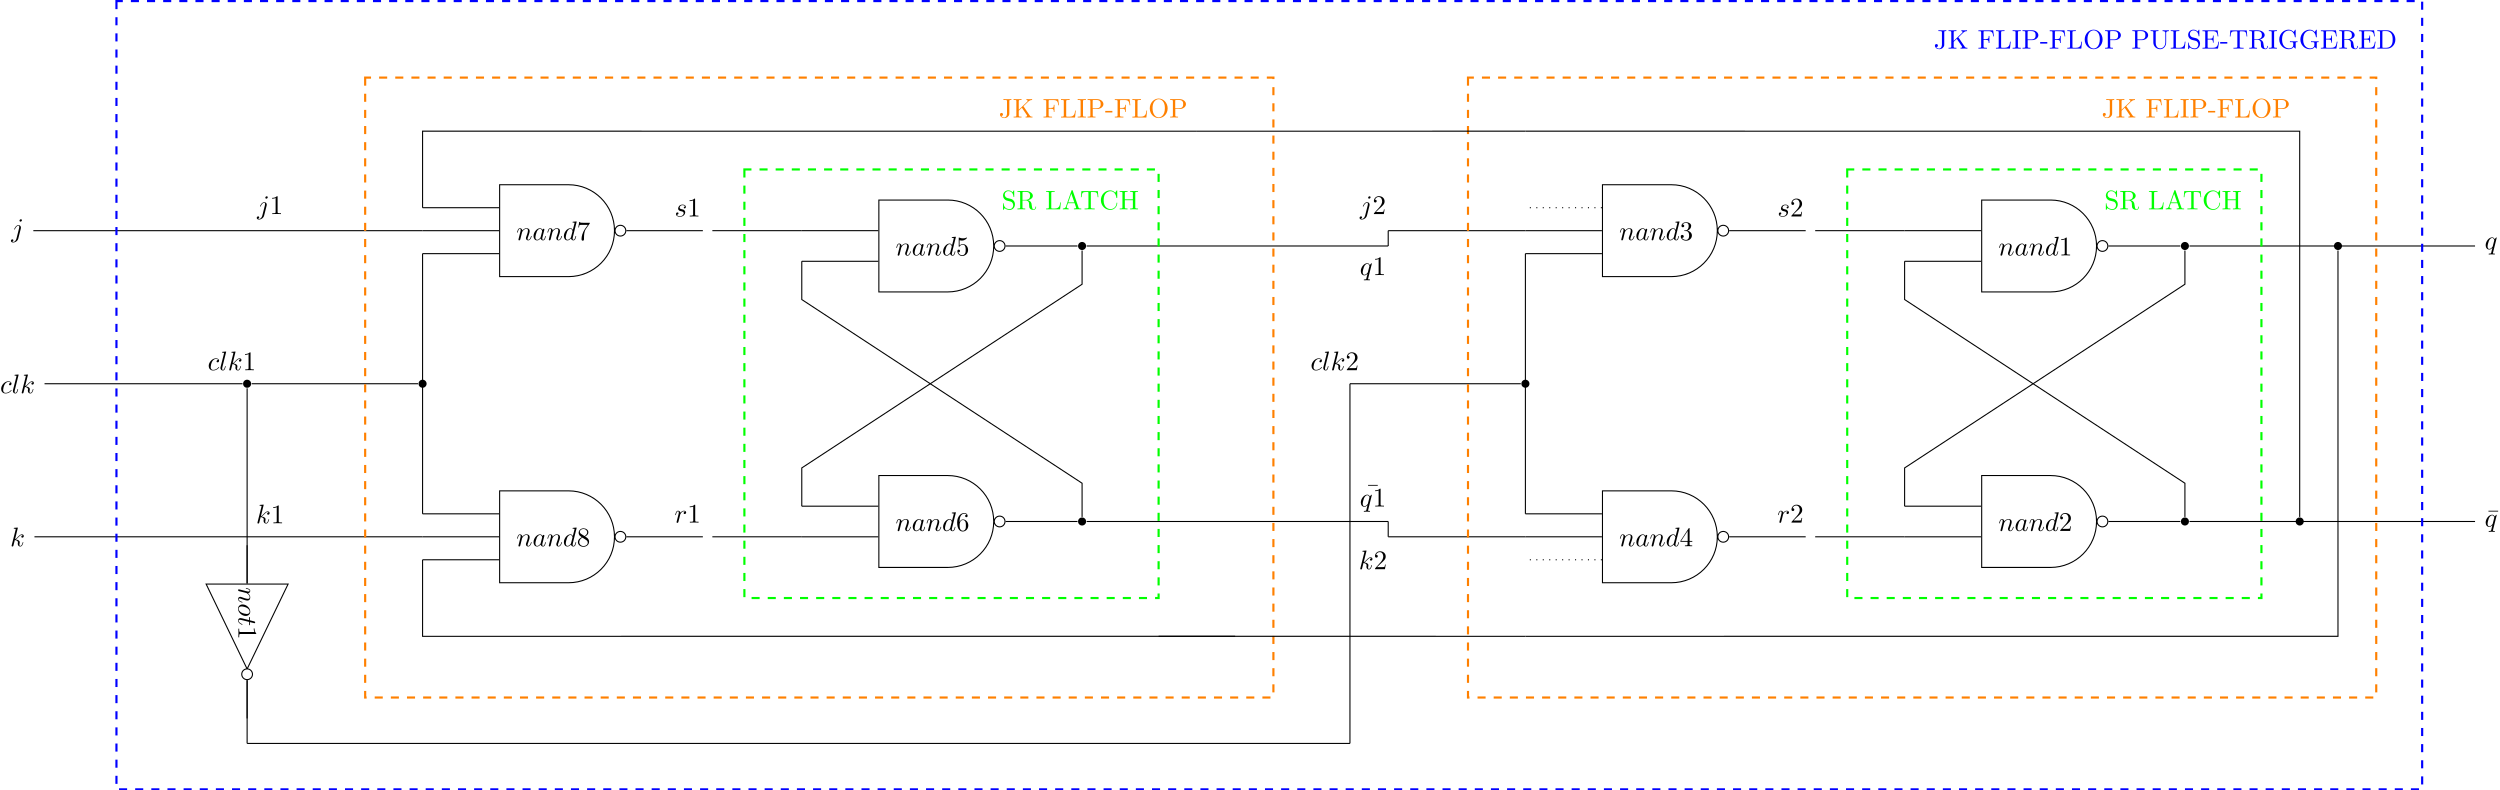 <?xml version='1.0' encoding='UTF-8'?>
<!-- This file was generated by dvisvgm 3.2.1 -->
<svg version='1.1' xmlns='http://www.w3.org/2000/svg' xmlns:xlink='http://www.w3.org/1999/xlink' width='559.481pt' height='176.892pt' viewBox='-59.483 -63.495 559.481 176.892'>
<defs>
<path id='g1-22' d='M4.284-5.569V-5.878H.687V-5.569H4.284Z'/>
<path id='g1-45' d='M2.75-1.863V-2.441H.11V-1.863H2.75Z'/>
<path id='g1-49' d='M2.929-6.376C2.929-6.615 2.929-6.635 2.7-6.635C2.082-5.998 1.205-5.998 .887-5.998V-5.689C1.086-5.689 1.674-5.689 2.192-5.948V-.787C2.192-.428 2.162-.309 1.265-.309H.946V0C1.295-.03 2.162-.03 2.56-.03S3.826-.03 4.174 0V-.309H3.856C2.959-.309 2.929-.418 2.929-.787V-6.376Z'/>
<path id='g1-50' d='M1.265-.767L2.321-1.793C3.875-3.168 4.473-3.706 4.473-4.702C4.473-5.838 3.577-6.635 2.361-6.635C1.235-6.635 .498-5.719 .498-4.832C.498-4.274 .996-4.274 1.026-4.274C1.196-4.274 1.544-4.394 1.544-4.802C1.544-5.061 1.365-5.32 1.016-5.32C.936-5.32 .917-5.32 .887-5.31C1.116-5.958 1.654-6.326 2.232-6.326C3.138-6.326 3.567-5.519 3.567-4.702C3.567-3.905 3.068-3.118 2.521-2.501L.608-.369C.498-.259 .498-.239 .498 0H4.194L4.473-1.733H4.224C4.174-1.435 4.105-.996 4.005-.847C3.935-.767 3.278-.767 3.059-.767H1.265Z'/>
<path id='g1-51' d='M2.889-3.507C3.706-3.776 4.284-4.473 4.284-5.26C4.284-6.077 3.407-6.635 2.451-6.635C1.445-6.635 .687-6.037 .687-5.28C.687-4.951 .907-4.762 1.196-4.762C1.504-4.762 1.704-4.981 1.704-5.27C1.704-5.768 1.235-5.768 1.086-5.768C1.395-6.257 2.052-6.386 2.411-6.386C2.819-6.386 3.367-6.167 3.367-5.27C3.367-5.151 3.347-4.573 3.088-4.134C2.79-3.656 2.451-3.626 2.202-3.616C2.122-3.606 1.883-3.587 1.813-3.587C1.733-3.577 1.664-3.567 1.664-3.467C1.664-3.357 1.733-3.357 1.903-3.357H2.341C3.158-3.357 3.527-2.68 3.527-1.704C3.527-.349 2.839-.06 2.401-.06C1.973-.06 1.225-.229 .877-.817C1.225-.767 1.534-.986 1.534-1.365C1.534-1.724 1.265-1.923 .976-1.923C.737-1.923 .418-1.783 .418-1.345C.418-.438 1.345 .219 2.431 .219C3.646 .219 4.553-.687 4.553-1.704C4.553-2.521 3.925-3.298 2.889-3.507Z'/>
<path id='g1-52' d='M2.929-1.644V-.777C2.929-.418 2.909-.309 2.172-.309H1.963V0C2.371-.03 2.889-.03 3.308-.03S4.254-.03 4.663 0V-.309H4.453C3.716-.309 3.696-.418 3.696-.777V-1.644H4.692V-1.953H3.696V-6.486C3.696-6.685 3.696-6.745 3.537-6.745C3.447-6.745 3.417-6.745 3.337-6.625L.279-1.953V-1.644H2.929ZM2.989-1.953H.558L2.989-5.669V-1.953Z'/>
<path id='g1-53' d='M4.473-2.002C4.473-3.188 3.656-4.184 2.58-4.184C2.102-4.184 1.674-4.025 1.315-3.676V-5.619C1.514-5.559 1.843-5.489 2.162-5.489C3.387-5.489 4.085-6.396 4.085-6.526C4.085-6.585 4.055-6.635 3.985-6.635C3.975-6.635 3.955-6.635 3.905-6.605C3.706-6.516 3.218-6.316 2.55-6.316C2.152-6.316 1.694-6.386 1.225-6.595C1.146-6.625 1.126-6.625 1.106-6.625C1.006-6.625 1.006-6.545 1.006-6.386V-3.437C1.006-3.258 1.006-3.178 1.146-3.178C1.215-3.178 1.235-3.208 1.275-3.268C1.385-3.427 1.753-3.965 2.56-3.965C3.078-3.965 3.328-3.507 3.407-3.328C3.567-2.959 3.587-2.57 3.587-2.072C3.587-1.724 3.587-1.126 3.347-.707C3.108-.319 2.74-.06 2.281-.06C1.554-.06 .986-.588 .817-1.176C.847-1.166 .877-1.156 .986-1.156C1.315-1.156 1.484-1.405 1.484-1.644S1.315-2.132 .986-2.132C.847-2.132 .498-2.062 .498-1.604C.498-.747 1.186 .219 2.301 .219C3.457 .219 4.473-.737 4.473-2.002Z'/>
<path id='g1-54' d='M1.315-3.268V-3.507C1.315-6.027 2.55-6.386 3.059-6.386C3.298-6.386 3.716-6.326 3.935-5.988C3.786-5.988 3.387-5.988 3.387-5.539C3.387-5.23 3.626-5.081 3.846-5.081C4.005-5.081 4.304-5.171 4.304-5.559C4.304-6.157 3.866-6.635 3.039-6.635C1.763-6.635 .418-5.35 .418-3.148C.418-.488 1.574 .219 2.501 .219C3.606 .219 4.553-.717 4.553-2.032C4.553-3.298 3.666-4.254 2.56-4.254C1.883-4.254 1.514-3.746 1.315-3.268ZM2.501-.06C1.873-.06 1.574-.658 1.514-.807C1.335-1.275 1.335-2.072 1.335-2.252C1.335-3.029 1.654-4.025 2.55-4.025C2.71-4.025 3.168-4.025 3.477-3.407C3.656-3.039 3.656-2.531 3.656-2.042C3.656-1.564 3.656-1.066 3.487-.707C3.188-.11 2.73-.06 2.501-.06Z'/>
<path id='g1-55' d='M4.742-6.067C4.832-6.187 4.832-6.207 4.832-6.416H2.411C1.196-6.416 1.176-6.545 1.136-6.735H.887L.558-4.682H.807C.837-4.842 .927-5.469 1.056-5.589C1.126-5.649 1.903-5.649 2.032-5.649H4.095C3.985-5.489 3.198-4.403 2.979-4.075C2.082-2.73 1.753-1.345 1.753-.329C1.753-.229 1.753 .219 2.212 .219S2.67-.229 2.67-.329V-.837C2.67-1.385 2.7-1.933 2.78-2.471C2.819-2.7 2.959-3.557 3.397-4.174L4.742-6.067Z'/>
<path id='g1-56' d='M1.624-4.553C1.166-4.852 1.126-5.191 1.126-5.36C1.126-5.968 1.773-6.386 2.481-6.386C3.208-6.386 3.846-5.868 3.846-5.151C3.846-4.583 3.457-4.105 2.859-3.756L1.624-4.553ZM3.078-3.606C3.796-3.975 4.284-4.493 4.284-5.151C4.284-6.067 3.397-6.635 2.491-6.635C1.494-6.635 .687-5.898 .687-4.971C.687-4.792 .707-4.344 1.126-3.875C1.235-3.756 1.604-3.507 1.853-3.337C1.275-3.049 .418-2.491 .418-1.504C.418-.448 1.435 .219 2.481 .219C3.606 .219 4.553-.608 4.553-1.674C4.553-2.032 4.443-2.481 4.065-2.899C3.875-3.108 3.716-3.208 3.078-3.606ZM2.082-3.188L3.308-2.411C3.587-2.222 4.055-1.923 4.055-1.315C4.055-.578 3.308-.06 2.491-.06C1.634-.06 .917-.677 .917-1.504C.917-2.082 1.235-2.72 2.082-3.188Z'/>
<path id='g1-65' d='M3.965-6.934C3.915-7.064 3.895-7.133 3.736-7.133S3.547-7.073 3.497-6.934L1.435-.976C1.255-.468 .857-.319 .319-.309V0C.548-.01 .976-.03 1.335-.03C1.644-.03 2.162-.01 2.481 0V-.309C1.983-.309 1.733-.558 1.733-.817C1.733-.847 1.743-.946 1.753-.966L2.212-2.271H4.672L5.2-.747C5.21-.707 5.23-.648 5.23-.608C5.23-.309 4.672-.309 4.403-.309V0C4.762-.03 5.46-.03 5.838-.03C6.267-.03 6.725-.02 7.143 0V-.309H6.964C6.366-.309 6.227-.379 6.117-.707L3.965-6.934ZM3.437-5.818L4.563-2.58H2.321L3.437-5.818Z'/>
<path id='g1-67' d='M.558-3.407C.558-1.345 2.172 .219 4.025 .219C5.649 .219 6.625-1.166 6.625-2.321C6.625-2.421 6.625-2.491 6.496-2.491C6.386-2.491 6.386-2.431 6.376-2.331C6.296-.907 5.23-.09 4.144-.09C3.537-.09 1.584-.428 1.584-3.397C1.584-6.376 3.527-6.715 4.134-6.715C5.22-6.715 6.107-5.808 6.306-4.354C6.326-4.214 6.326-4.184 6.466-4.184C6.625-4.184 6.625-4.214 6.625-4.423V-6.785C6.625-6.954 6.625-7.024 6.516-7.024C6.476-7.024 6.436-7.024 6.356-6.904L5.858-6.167C5.489-6.526 4.981-7.024 4.025-7.024C2.162-7.024 .558-5.44 .558-3.407Z'/>
<path id='g1-68' d='M.349-6.804V-6.496H.588C1.355-6.496 1.375-6.386 1.375-6.027V-.777C1.375-.418 1.355-.309 .588-.309H.349V0H3.995C5.669 0 7.044-1.474 7.044-3.347C7.044-5.24 5.699-6.804 3.995-6.804H.349ZM2.72-.309C2.252-.309 2.232-.379 2.232-.707V-6.097C2.232-6.426 2.252-6.496 2.72-6.496H3.716C4.334-6.496 5.021-6.276 5.529-5.569C5.958-4.981 6.047-4.125 6.047-3.347C6.047-2.242 5.858-1.644 5.499-1.156C5.3-.887 4.732-.309 3.726-.309H2.72Z'/>
<path id='g1-69' d='M1.355-.777C1.355-.418 1.335-.309 .568-.309H.329V0H6.077L6.496-2.57H6.247C5.998-1.036 5.768-.309 4.055-.309H2.73C2.262-.309 2.242-.379 2.242-.707V-3.367H3.138C4.105-3.367 4.214-3.049 4.214-2.202H4.463V-4.842H4.214C4.214-3.985 4.105-3.676 3.138-3.676H2.242V-6.067C2.242-6.396 2.262-6.466 2.73-6.466H4.015C5.539-6.466 5.808-5.918 5.968-4.533H6.217L5.938-6.775H.329V-6.466H.568C1.335-6.466 1.355-6.356 1.355-5.998V-.777Z'/>
<path id='g1-70' d='M5.798-6.775H.329V-6.466H.568C1.335-6.466 1.355-6.356 1.355-5.998V-.777C1.355-.418 1.335-.309 .568-.309H.329V0C.677-.03 1.455-.03 1.843-.03C2.252-.03 3.158-.03 3.517 0V-.309H3.188C2.242-.309 2.242-.438 2.242-.787V-3.238H3.098C4.055-3.238 4.154-2.919 4.154-2.072H4.403V-4.712H4.154C4.154-3.875 4.055-3.547 3.098-3.547H2.242V-6.067C2.242-6.396 2.262-6.466 2.73-6.466H3.925C5.42-6.466 5.669-5.908 5.828-4.533H6.077L5.798-6.775Z'/>
<path id='g1-71' d='M5.908-.628C6.037-.408 6.436-.01 6.545-.01C6.635-.01 6.635-.09 6.635-.239V-1.973C6.635-2.361 6.675-2.411 7.323-2.411V-2.72C6.954-2.71 6.406-2.69 6.107-2.69C5.709-2.69 4.862-2.69 4.503-2.72V-2.411H4.822C5.719-2.411 5.748-2.301 5.748-1.933V-1.295C5.748-.179 4.483-.09 4.204-.09C3.557-.09 1.584-.438 1.584-3.407C1.584-6.386 3.547-6.715 4.144-6.715C5.21-6.715 6.117-5.818 6.316-4.354C6.336-4.214 6.336-4.184 6.476-4.184C6.635-4.184 6.635-4.214 6.635-4.423V-6.785C6.635-6.954 6.635-7.024 6.526-7.024C6.486-7.024 6.446-7.024 6.366-6.904L5.868-6.167C5.549-6.486 5.011-7.024 4.025-7.024C2.172-7.024 .558-5.45 .558-3.407S2.152 .219 4.045 .219C4.772 .219 5.569-.04 5.908-.628Z'/>
<path id='g1-72' d='M6.107-6.027C6.107-6.386 6.127-6.496 6.894-6.496H7.133V-6.804C6.785-6.775 6.047-6.775 5.669-6.775S4.543-6.775 4.194-6.804V-6.496H4.433C5.2-6.496 5.22-6.386 5.22-6.027V-3.696H2.242V-6.027C2.242-6.386 2.262-6.496 3.029-6.496H3.268V-6.804C2.919-6.775 2.182-6.775 1.803-6.775S.677-6.775 .329-6.804V-6.496H.568C1.335-6.496 1.355-6.386 1.355-6.027V-.777C1.355-.418 1.335-.309 .568-.309H.329V0C.677-.03 1.415-.03 1.793-.03S2.919-.03 3.268 0V-.309H3.029C2.262-.309 2.242-.418 2.242-.777V-3.387H5.22V-.777C5.22-.418 5.2-.309 4.433-.309H4.194V0C4.543-.03 5.28-.03 5.659-.03S6.785-.03 7.133 0V-.309H6.894C6.127-.309 6.107-.418 6.107-.777V-6.027Z'/>
<path id='g1-73' d='M2.242-6.027C2.242-6.386 2.271-6.496 3.059-6.496H3.318V-6.804C2.969-6.775 2.182-6.775 1.803-6.775C1.415-6.775 .628-6.775 .279-6.804V-6.496H.538C1.325-6.496 1.355-6.386 1.355-6.027V-.777C1.355-.418 1.325-.309 .538-.309H.279V0C.628-.03 1.415-.03 1.793-.03C2.182-.03 2.969-.03 3.318 0V-.309H3.059C2.271-.309 2.242-.418 2.242-.777V-6.027Z'/>
<path id='g1-74' d='M3.009-1.474C3.009-.558 2.511 0 1.983 0C1.923 0 1.245 0 .887-.578C1.405-.578 1.524-.877 1.524-1.136C1.524-1.494 1.245-1.694 .966-1.694C.747-1.694 .408-1.554 .408-1.116C.408-.379 1.116 .219 2.002 .219C3.019 .219 3.746-.478 3.856-1.225C3.866-1.305 3.866-1.325 3.866-1.664V-6.087C3.866-6.496 4.005-6.496 4.633-6.496V-6.804C4.194-6.785 3.816-6.775 3.347-6.775C2.929-6.775 2.052-6.775 1.674-6.804V-6.496H2.032C3.009-6.496 3.009-6.366 3.009-6.017V-1.474Z'/>
<path id='g1-75' d='M3.985-4.174L5.778-5.898C5.858-5.978 6.386-6.486 7.193-6.496V-6.804C6.934-6.775 6.615-6.775 6.346-6.775C5.988-6.775 5.42-6.775 5.081-6.804V-6.496C5.479-6.486 5.539-6.257 5.539-6.167C5.539-6.007 5.44-5.908 5.36-5.838L2.242-2.859V-6.027C2.242-6.386 2.262-6.496 3.029-6.496H3.268V-6.804C2.919-6.775 2.182-6.775 1.803-6.775S.677-6.775 .329-6.804V-6.496H.568C1.335-6.496 1.355-6.386 1.355-6.027V-.777C1.355-.418 1.335-.309 .568-.309H.329V0C.677-.03 1.415-.03 1.793-.03S2.919-.03 3.268 0V-.309H3.029C2.262-.309 2.242-.418 2.242-.777V-2.521L3.397-3.616L5.2-.946C5.26-.857 5.35-.727 5.35-.608C5.35-.309 4.961-.309 4.762-.309V0C5.111-.03 5.808-.03 6.187-.03C6.535-.03 6.914-.02 7.333 0V-.309C6.795-.309 6.585-.349 6.286-.787L3.985-4.174Z'/>
<path id='g1-76' d='M5.798-2.57H5.549C5.44-1.554 5.3-.309 3.547-.309H2.73C2.262-.309 2.242-.379 2.242-.707V-6.017C2.242-6.356 2.242-6.496 3.188-6.496H3.517V-6.804C3.158-6.775 2.252-6.775 1.843-6.775C1.455-6.775 .677-6.775 .329-6.804V-6.496H.568C1.335-6.496 1.355-6.386 1.355-6.027V-.777C1.355-.418 1.335-.309 .568-.309H.329V0H5.519L5.798-2.57Z'/>
<path id='g1-79' d='M7.183-3.377C7.183-5.41 5.679-7.024 3.866-7.024C2.082-7.024 .558-5.43 .558-3.377C.558-1.335 2.092 .219 3.866 .219C5.679 .219 7.183-1.365 7.183-3.377ZM3.875-.04C2.919-.04 1.584-.917 1.584-3.517C1.584-6.097 3.039-6.775 3.866-6.775C4.732-6.775 6.157-6.067 6.157-3.517C6.157-.877 4.792-.04 3.875-.04Z'/>
<path id='g1-80' d='M2.262-3.148H3.945C5.141-3.148 6.217-3.955 6.217-4.951C6.217-5.928 5.23-6.804 3.866-6.804H.349V-6.496H.588C1.355-6.496 1.375-6.386 1.375-6.027V-.777C1.375-.418 1.355-.309 .588-.309H.349V0C.697-.03 1.435-.03 1.813-.03S2.939-.03 3.288 0V-.309H3.049C2.281-.309 2.262-.418 2.262-.777V-3.148ZM2.232-3.407V-6.097C2.232-6.426 2.252-6.496 2.72-6.496H3.606C5.191-6.496 5.191-5.44 5.191-4.951C5.191-4.483 5.191-3.407 3.606-3.407H2.232Z'/>
<path id='g1-82' d='M2.232-3.517V-6.097C2.232-6.326 2.232-6.446 2.451-6.476C2.55-6.496 2.839-6.496 3.039-6.496C3.935-6.496 5.051-6.456 5.051-5.011C5.051-4.324 4.812-3.517 3.337-3.517H2.232ZM4.334-3.387C5.3-3.626 6.077-4.234 6.077-5.011C6.077-5.968 4.941-6.804 3.477-6.804H.349V-6.496H.588C1.355-6.496 1.375-6.386 1.375-6.027V-.777C1.375-.418 1.355-.309 .588-.309H.349V0C.707-.03 1.415-.03 1.803-.03S2.899-.03 3.258 0V-.309H3.019C2.252-.309 2.232-.418 2.232-.777V-3.298H3.377C3.537-3.298 3.955-3.298 4.304-2.959C4.682-2.6 4.682-2.291 4.682-1.624C4.682-.976 4.682-.578 5.091-.199C5.499 .159 6.047 .219 6.346 .219C7.123 .219 7.293-.598 7.293-.877C7.293-.936 7.293-1.046 7.163-1.046C7.054-1.046 7.054-.956 7.044-.887C6.984-.179 6.635 0 6.386 0C5.898 0 5.818-.508 5.679-1.435L5.549-2.232C5.37-2.869 4.882-3.198 4.334-3.387Z'/>
<path id='g1-83' d='M3.477-3.866L2.202-4.174C1.584-4.324 1.196-4.862 1.196-5.44C1.196-6.137 1.733-6.745 2.511-6.745C4.174-6.745 4.394-5.111 4.453-4.663C4.463-4.603 4.463-4.543 4.573-4.543C4.702-4.543 4.702-4.593 4.702-4.782V-6.785C4.702-6.954 4.702-7.024 4.593-7.024C4.523-7.024 4.513-7.014 4.443-6.894L4.095-6.326C3.796-6.615 3.387-7.024 2.501-7.024C1.395-7.024 .558-6.147 .558-5.091C.558-4.264 1.086-3.537 1.863-3.268C1.973-3.228 2.481-3.108 3.178-2.939C3.447-2.869 3.746-2.8 4.025-2.431C4.234-2.172 4.334-1.843 4.334-1.514C4.334-.807 3.836-.09 2.999-.09C2.71-.09 1.953-.139 1.425-.628C.847-1.166 .817-1.803 .807-2.162C.797-2.262 .717-2.262 .687-2.262C.558-2.262 .558-2.192 .558-2.012V-.02C.558 .149 .558 .219 .667 .219C.737 .219 .747 .199 .817 .09C.817 .08 .847 .05 1.176-.478C1.484-.139 2.122 .219 3.009 .219C4.174 .219 4.971-.757 4.971-1.853C4.971-2.849 4.314-3.666 3.477-3.866Z'/>
<path id='g1-84' d='M6.635-6.745H.548L.359-4.503H.608C.747-6.107 .897-6.436 2.401-6.436C2.58-6.436 2.839-6.436 2.939-6.416C3.148-6.376 3.148-6.267 3.148-6.037V-.787C3.148-.448 3.148-.309 2.102-.309H1.704V0C2.112-.03 3.128-.03 3.587-.03S5.071-.03 5.479 0V-.309H5.081C4.035-.309 4.035-.448 4.035-.787V-6.037C4.035-6.237 4.035-6.376 4.214-6.416C4.324-6.436 4.593-6.436 4.782-6.436C6.286-6.436 6.436-6.107 6.575-4.503H6.824L6.635-6.745Z'/>
<path id='g1-85' d='M5.798-2.301C5.798-.887 4.832-.09 3.885-.09C3.417-.09 2.242-.339 2.242-2.232V-6.027C2.242-6.386 2.262-6.496 3.029-6.496H3.268V-6.804C2.919-6.775 2.182-6.775 1.803-6.775S.677-6.775 .329-6.804V-6.496H.568C1.335-6.496 1.355-6.386 1.355-6.027V-2.271C1.355-.867 2.511 .219 3.866 .219C5.011 .219 5.908-.707 6.077-1.843C6.107-2.042 6.107-2.132 6.107-2.531V-5.719C6.107-6.047 6.107-6.496 7.133-6.496V-6.804C6.775-6.795 6.296-6.775 5.958-6.775C5.609-6.775 5.131-6.795 4.772-6.804V-6.496C5.798-6.496 5.798-6.027 5.798-5.758V-2.301Z'/>
<path id='g0-97' d='M3.716-3.766C3.537-4.134 3.248-4.403 2.8-4.403C1.634-4.403 .399-2.939 .399-1.484C.399-.548 .946 .11 1.724 .11C1.923 .11 2.421 .07 3.019-.638C3.098-.219 3.447 .11 3.925 .11C4.274 .11 4.503-.12 4.663-.438C4.832-.797 4.961-1.405 4.961-1.425C4.961-1.524 4.872-1.524 4.842-1.524C4.742-1.524 4.732-1.484 4.702-1.345C4.533-.697 4.354-.11 3.945-.11C3.676-.11 3.646-.369 3.646-.568C3.646-.787 3.666-.867 3.776-1.305C3.885-1.724 3.905-1.823 3.995-2.202L4.354-3.597C4.423-3.875 4.423-3.895 4.423-3.935C4.423-4.105 4.304-4.204 4.134-4.204C3.895-4.204 3.746-3.985 3.716-3.766ZM3.068-1.186C3.019-1.006 3.019-.986 2.869-.817C2.431-.269 2.022-.11 1.743-.11C1.245-.11 1.106-.658 1.106-1.046C1.106-1.544 1.425-2.77 1.654-3.228C1.963-3.816 2.411-4.184 2.809-4.184C3.457-4.184 3.597-3.367 3.597-3.308S3.577-3.188 3.567-3.138L3.068-1.186Z'/>
<path id='g0-99' d='M3.945-3.786C3.786-3.786 3.646-3.786 3.507-3.646C3.347-3.497 3.328-3.328 3.328-3.258C3.328-3.019 3.507-2.909 3.696-2.909C3.985-2.909 4.254-3.148 4.254-3.547C4.254-4.035 3.786-4.403 3.078-4.403C1.733-4.403 .408-2.979 .408-1.574C.408-.677 .986 .11 2.022 .11C3.447 .11 4.284-.946 4.284-1.066C4.284-1.126 4.224-1.196 4.164-1.196C4.115-1.196 4.095-1.176 4.035-1.096C3.248-.11 2.162-.11 2.042-.11C1.415-.11 1.146-.598 1.146-1.196C1.146-1.604 1.345-2.57 1.684-3.188C1.993-3.756 2.54-4.184 3.088-4.184C3.427-4.184 3.806-4.055 3.945-3.786Z'/>
<path id='g0-100' d='M5.141-6.804C5.141-6.814 5.141-6.914 5.011-6.914C4.862-6.914 3.915-6.824 3.746-6.804C3.666-6.795 3.606-6.745 3.606-6.615C3.606-6.496 3.696-6.496 3.846-6.496C4.324-6.496 4.344-6.426 4.344-6.326L4.314-6.127L3.716-3.766C3.537-4.134 3.248-4.403 2.8-4.403C1.634-4.403 .399-2.939 .399-1.484C.399-.548 .946 .11 1.724 .11C1.923 .11 2.421 .07 3.019-.638C3.098-.219 3.447 .11 3.925 .11C4.274 .11 4.503-.12 4.663-.438C4.832-.797 4.961-1.405 4.961-1.425C4.961-1.524 4.872-1.524 4.842-1.524C4.742-1.524 4.732-1.484 4.702-1.345C4.533-.697 4.354-.11 3.945-.11C3.676-.11 3.646-.369 3.646-.568C3.646-.807 3.666-.877 3.706-1.046L5.141-6.804ZM3.068-1.186C3.019-1.006 3.019-.986 2.869-.817C2.431-.269 2.022-.11 1.743-.11C1.245-.11 1.106-.658 1.106-1.046C1.106-1.544 1.425-2.77 1.654-3.228C1.963-3.816 2.411-4.184 2.809-4.184C3.457-4.184 3.597-3.367 3.597-3.308S3.577-3.188 3.567-3.138L3.068-1.186Z'/>
<path id='g0-106' d='M3.955-6.227C3.955-6.416 3.816-6.585 3.577-6.585C3.347-6.585 3.049-6.356 3.049-6.057C3.049-5.858 3.188-5.699 3.417-5.699C3.686-5.699 3.955-5.958 3.955-6.227ZM1.953 .498C1.763 1.255 1.285 1.823 .727 1.823C.667 1.823 .518 1.823 .339 1.733C.638 1.664 .787 1.405 .787 1.205C.787 1.046 .677 .857 .408 .857C.159 .857-.13 1.066-.13 1.425C-.13 1.823 .269 2.042 .747 2.042C1.445 2.042 2.371 1.514 2.62 .528L3.537-3.118C3.587-3.318 3.587-3.457 3.587-3.487C3.587-4.055 3.168-4.403 2.67-4.403C1.654-4.403 1.086-2.959 1.086-2.869C1.086-2.77 1.186-2.77 1.205-2.77C1.295-2.77 1.305-2.78 1.385-2.969C1.634-3.577 2.092-4.184 2.64-4.184C2.78-4.184 2.959-4.144 2.959-3.726C2.959-3.497 2.929-3.387 2.889-3.218L1.953 .498Z'/>
<path id='g0-107' d='M2.859-6.804C2.859-6.814 2.859-6.914 2.73-6.914C2.501-6.914 1.773-6.834 1.514-6.814C1.435-6.804 1.325-6.795 1.325-6.615C1.325-6.496 1.415-6.496 1.564-6.496C2.042-6.496 2.062-6.426 2.062-6.326L2.032-6.127L.588-.389C.548-.249 .548-.229 .548-.169C.548 .06 .747 .11 .837 .11C.966 .11 1.116 .02 1.176-.1C1.225-.189 1.674-2.032 1.733-2.281C2.072-2.252 2.889-2.092 2.889-1.435C2.889-1.365 2.889-1.325 2.859-1.225C2.839-1.106 2.819-.986 2.819-.877C2.819-.289 3.218 .11 3.736 .11C4.035 .11 4.304-.05 4.523-.418C4.772-.857 4.882-1.405 4.882-1.425C4.882-1.524 4.792-1.524 4.762-1.524C4.663-1.524 4.653-1.484 4.623-1.345C4.423-.618 4.194-.11 3.756-.11C3.567-.11 3.437-.219 3.437-.578C3.437-.747 3.477-.976 3.517-1.136C3.557-1.305 3.557-1.345 3.557-1.445C3.557-2.092 2.929-2.381 2.082-2.491C2.391-2.67 2.71-2.989 2.939-3.228C3.417-3.756 3.875-4.184 4.364-4.184C4.423-4.184 4.433-4.184 4.453-4.174C4.573-4.154 4.583-4.154 4.663-4.095C4.682-4.085 4.682-4.075 4.702-4.055C4.224-4.025 4.134-3.636 4.134-3.517C4.134-3.357 4.244-3.168 4.513-3.168C4.772-3.168 5.061-3.387 5.061-3.776C5.061-4.075 4.832-4.403 4.384-4.403C4.105-4.403 3.646-4.324 2.929-3.527C2.59-3.148 2.202-2.75 1.823-2.6L2.859-6.804Z'/>
<path id='g0-108' d='M2.57-6.804C2.57-6.814 2.57-6.914 2.441-6.914C2.212-6.914 1.484-6.834 1.225-6.814C1.146-6.804 1.036-6.795 1.036-6.605C1.036-6.496 1.136-6.496 1.285-6.496C1.763-6.496 1.773-6.406 1.773-6.326L1.743-6.127L.488-1.146C.458-1.036 .438-.966 .438-.807C.438-.239 .877 .11 1.345 .11C1.674 .11 1.923-.09 2.092-.448C2.271-.827 2.391-1.405 2.391-1.425C2.391-1.524 2.301-1.524 2.271-1.524C2.172-1.524 2.162-1.484 2.132-1.345C1.963-.697 1.773-.11 1.375-.11C1.076-.11 1.076-.428 1.076-.568C1.076-.807 1.086-.857 1.136-1.046L2.57-6.804Z'/>
<path id='g0-110' d='M.877-.588C.847-.438 .787-.209 .787-.159C.787 .02 .927 .11 1.076 .11C1.196 .11 1.375 .03 1.445-.169C1.455-.189 1.574-.658 1.634-.907L1.853-1.803C1.913-2.022 1.973-2.242 2.022-2.471C2.062-2.64 2.142-2.929 2.152-2.969C2.301-3.278 2.829-4.184 3.776-4.184C4.224-4.184 4.314-3.816 4.314-3.487C4.314-2.869 3.826-1.594 3.666-1.166C3.577-.936 3.567-.817 3.567-.707C3.567-.239 3.915 .11 4.384 .11C5.32 .11 5.689-1.345 5.689-1.425C5.689-1.524 5.599-1.524 5.569-1.524C5.469-1.524 5.469-1.494 5.42-1.345C5.22-.667 4.892-.11 4.403-.11C4.234-.11 4.164-.209 4.164-.438C4.164-.687 4.254-.927 4.344-1.146C4.533-1.674 4.951-2.77 4.951-3.337C4.951-4.005 4.523-4.403 3.806-4.403C2.909-4.403 2.421-3.766 2.252-3.537C2.202-4.095 1.793-4.403 1.335-4.403S.687-4.015 .588-3.836C.428-3.497 .289-2.909 .289-2.869C.289-2.77 .389-2.77 .408-2.77C.508-2.77 .518-2.78 .578-2.999C.747-3.706 .946-4.184 1.305-4.184C1.504-4.184 1.614-4.055 1.614-3.726C1.614-3.517 1.584-3.407 1.455-2.889L.877-.588Z'/>
<path id='g0-111' d='M4.672-2.72C4.672-3.756 3.975-4.403 3.078-4.403C1.743-4.403 .408-2.989 .408-1.574C.408-.588 1.076 .11 2.002 .11C3.328 .11 4.672-1.265 4.672-2.72ZM2.012-.11C1.584-.11 1.146-.418 1.146-1.196C1.146-1.684 1.405-2.76 1.724-3.268C2.222-4.035 2.79-4.184 3.068-4.184C3.646-4.184 3.945-3.706 3.945-3.108C3.945-2.72 3.746-1.674 3.367-1.026C3.019-.448 2.471-.11 2.012-.11Z'/>
<path id='g0-113' d='M4.503-4.294C4.503-4.334 4.473-4.394 4.403-4.394C4.294-4.394 3.895-3.995 3.726-3.706C3.507-4.244 3.118-4.403 2.8-4.403C1.624-4.403 .399-2.929 .399-1.484C.399-.508 .986 .11 1.714 .11C2.142 .11 2.531-.13 2.889-.488C2.8-.139 2.471 1.205 2.441 1.295C2.361 1.574 2.281 1.614 1.724 1.624C1.594 1.624 1.494 1.624 1.494 1.823C1.494 1.833 1.494 1.933 1.624 1.933C1.943 1.933 2.291 1.903 2.62 1.903C2.959 1.903 3.318 1.933 3.646 1.933C3.696 1.933 3.826 1.933 3.826 1.733C3.826 1.624 3.726 1.624 3.567 1.624C3.088 1.624 3.088 1.554 3.088 1.465C3.088 1.395 3.108 1.335 3.128 1.245L4.503-4.294ZM1.743-.11C1.146-.11 1.106-.877 1.106-1.046C1.106-1.524 1.395-2.61 1.564-3.029C1.873-3.766 2.391-4.184 2.8-4.184C3.447-4.184 3.587-3.377 3.587-3.308C3.587-3.248 3.039-1.066 3.009-1.026C2.859-.747 2.301-.11 1.743-.11Z'/>
<path id='g0-114' d='M.877-.588C.847-.438 .787-.209 .787-.159C.787 .02 .927 .11 1.076 .11C1.196 .11 1.375 .03 1.445-.169C1.465-.209 1.803-1.564 1.843-1.743C1.923-2.072 2.102-2.77 2.162-3.039C2.202-3.168 2.481-3.636 2.72-3.856C2.8-3.925 3.088-4.184 3.517-4.184C3.776-4.184 3.925-4.065 3.935-4.065C3.636-4.015 3.417-3.776 3.417-3.517C3.417-3.357 3.527-3.168 3.796-3.168S4.344-3.397 4.344-3.756C4.344-4.105 4.025-4.403 3.517-4.403C2.869-4.403 2.431-3.915 2.242-3.636C2.162-4.085 1.803-4.403 1.335-4.403C.877-4.403 .687-4.015 .598-3.836C.418-3.497 .289-2.899 .289-2.869C.289-2.77 .389-2.77 .408-2.77C.508-2.77 .518-2.78 .578-2.999C.747-3.706 .946-4.184 1.305-4.184C1.474-4.184 1.614-4.105 1.614-3.726C1.614-3.517 1.584-3.407 1.455-2.889L.877-.588Z'/>
<path id='g0-115' d='M3.895-3.726C3.616-3.716 3.417-3.497 3.417-3.278C3.417-3.138 3.507-2.989 3.726-2.989S4.184-3.158 4.184-3.547C4.184-3.995 3.756-4.403 2.999-4.403C1.684-4.403 1.315-3.387 1.315-2.949C1.315-2.172 2.052-2.022 2.341-1.963C2.859-1.863 3.377-1.753 3.377-1.205C3.377-.946 3.148-.11 1.953-.11C1.813-.11 1.046-.11 .817-.638C1.196-.588 1.445-.887 1.445-1.166C1.445-1.395 1.285-1.514 1.076-1.514C.817-1.514 .518-1.305 .518-.857C.518-.289 1.086 .11 1.943 .11C3.557 .11 3.945-1.096 3.945-1.544C3.945-1.903 3.756-2.152 3.636-2.271C3.367-2.55 3.078-2.6 2.64-2.69C2.281-2.77 1.883-2.839 1.883-3.288C1.883-3.577 2.122-4.184 2.999-4.184C3.248-4.184 3.746-4.115 3.895-3.726Z'/>
<path id='g0-116' d='M2.052-3.985H2.989C3.188-3.985 3.288-3.985 3.288-4.184C3.288-4.294 3.188-4.294 3.009-4.294H2.132C2.491-5.709 2.54-5.908 2.54-5.968C2.54-6.137 2.421-6.237 2.252-6.237C2.222-6.237 1.943-6.227 1.853-5.878L1.465-4.294H.528C.329-4.294 .229-4.294 .229-4.105C.229-3.985 .309-3.985 .508-3.985H1.385C.667-1.156 .628-.986 .628-.807C.628-.269 1.006 .11 1.544 .11C2.56 .11 3.128-1.345 3.128-1.425C3.128-1.524 3.049-1.524 3.009-1.524C2.919-1.524 2.909-1.494 2.859-1.385C2.431-.349 1.903-.11 1.564-.11C1.355-.11 1.255-.239 1.255-.568C1.255-.807 1.275-.877 1.315-1.046L2.052-3.985Z'/>
</defs>
<g id='page1'>
<g transform='matrix(.604 0 0 .604 -26.543 46.282)'>
<use x='-50.365' y='-93.931' xlink:href='#g0-106'/>
</g>
<g transform='matrix(.604 0 0 .604 -29.053 81.227)'>
<use x='-50.365' y='-93.931' xlink:href='#g0-99'/>
<use x='-46.053' y='-93.931' xlink:href='#g0-108'/>
<use x='-42.884' y='-93.931' xlink:href='#g0-107'/>
</g>
<g transform='matrix(.604 0 0 .604 -26.793 115.481)'>
<use x='-50.365' y='-93.931' xlink:href='#g0-107'/>
</g>
<path d='M-3.277 22.383C-3.277 21.883-3.684 21.48-4.18 21.48C-4.68 21.48-5.082 21.883-5.082 22.383C-5.082 22.883-4.68 23.285-4.18 23.285C-3.684 23.285-3.277 22.883-3.277 22.383Z'/>
<g transform='matrix(.604 0 0 .604 28.471 41.144)'>
<use x='-50.365' y='-93.931' xlink:href='#g0-106'/>
<use x='-45.692' y='-93.931' xlink:href='#g1-49'/>
</g>
<g transform='matrix(.604 0 0 .604 17.398 76.088)'>
<use x='-50.365' y='-93.931' xlink:href='#g0-99'/>
<use x='-46.053' y='-93.931' xlink:href='#g0-108'/>
<use x='-42.884' y='-93.931' xlink:href='#g0-107'/>
<use x='-37.384' y='-93.931' xlink:href='#g1-49'/>
</g>
<g transform='matrix(.604 0 0 .604 28.221 110.343)'>
<use x='-50.365' y='-93.931' xlink:href='#g0-107'/>
<use x='-44.864' y='-93.931' xlink:href='#g1-49'/>
</g>
<path d='M67.754-22.152C73.433-22.152 78.035-17.551 78.035-11.871C78.035-6.191 73.433-1.59 67.754-1.59H52.332V-22.152ZM80.567-11.871C80.567-12.535 80.027-13.074 79.359-13.074C78.695-13.074 78.157-12.535 78.157-11.871C78.157-11.207 78.695-10.668 79.359-10.668C80.027-10.668 80.567-11.207 80.567-11.871Z' stroke='#000' fill='none' stroke-width='.241' stroke-miterlimit='10'/>
<g transform='matrix(.604 0 0 .604 86.483 46.972)'>
<use x='-50.365' y='-93.931' xlink:href='#g0-110'/>
<use x='-44.385' y='-93.931' xlink:href='#g0-97'/>
<use x='-39.118' y='-93.931' xlink:href='#g0-110'/>
<use x='-33.139' y='-93.931' xlink:href='#g0-100'/>
<use x='-27.953' y='-93.931' xlink:href='#g1-55'/>
</g>
<path d='M52.211-17.012H35.086' stroke='#000' fill='none' stroke-width='.241' stroke-miterlimit='10'/>
<path d='M52.211-11.871H35.086' stroke='#000' fill='none' stroke-width='.241' stroke-miterlimit='10'/>
<path d='M52.211-6.73H35.086' stroke='#000' fill='none' stroke-width='.241' stroke-miterlimit='10'/>
<path d='M80.683-11.871H97.812' stroke='#000' fill='none' stroke-width='.241' stroke-miterlimit='10'/>
<path d='M67.754 46.355C73.433 46.355 78.035 50.957 78.035 56.637C78.035 62.317 73.433 66.918 67.754 66.918H52.332V46.355ZM80.567 56.637C80.567 55.973 80.027 55.434 79.359 55.434C78.695 55.434 78.157 55.973 78.157 56.637S78.695 57.84 79.359 57.84C80.027 57.84 80.567 57.301 80.567 56.637Z' stroke='#000' fill='none' stroke-width='.241' stroke-miterlimit='10'/>
<g transform='matrix(.604 0 0 .604 86.483 115.481)'>
<use x='-50.365' y='-93.931' xlink:href='#g0-110'/>
<use x='-44.385' y='-93.931' xlink:href='#g0-97'/>
<use x='-39.118' y='-93.931' xlink:href='#g0-110'/>
<use x='-33.139' y='-93.931' xlink:href='#g0-100'/>
<use x='-27.953' y='-93.931' xlink:href='#g1-56'/>
</g>
<path d='M52.211 51.496H35.086' stroke='#000' fill='none' stroke-width='.241' stroke-miterlimit='10'/>
<path d='M52.211 56.637H35.086' stroke='#000' fill='none' stroke-width='.241' stroke-miterlimit='10'/>
<path d='M52.211 61.777H35.086' stroke='#000' fill='none' stroke-width='.241' stroke-miterlimit='10'/>
<path d='M80.683 56.637H97.812' stroke='#000' fill='none' stroke-width='.241' stroke-miterlimit='10'/>
<path d='M-52.023-11.871H35.086' stroke='#000' fill='none' stroke-width='.241' stroke-miterlimit='10'/>
<path d='M-51.773 56.637H35.086' stroke='#000' fill='none' stroke-width='.241' stroke-miterlimit='10'/>
<path d='M35.086-6.73V51.496' stroke='#000' fill='none' stroke-width='.241' stroke-miterlimit='10'/>
<path d='M35.988 22.383C35.988 21.883 35.582 21.48 35.086 21.48C34.586 21.48 34.183 21.883 34.183 22.383C34.183 22.883 34.586 23.285 35.086 23.285C35.582 23.285 35.988 22.883 35.988 22.383Z'/>
<path d='M-3.156 22.383H34.063' stroke='#000' fill='none' stroke-width='.241' stroke-miterlimit='10'/>
<path d='M152.621-18.727C158.301-18.727 162.902-14.125 162.902-8.445C162.902-2.766 158.301 1.836 152.621 1.836H137.199V-18.727ZM165.43-8.445C165.43-9.109 164.891-9.648 164.227-9.648S163.024-9.109 163.024-8.445C163.024-7.781 163.563-7.242 164.227-7.242S165.43-7.781 165.43-8.445Z' stroke='#000' fill='none' stroke-width='.241' stroke-miterlimit='10'/>
<g transform='matrix(.604 0 0 .604 171.349 50.398)'>
<use x='-50.365' y='-93.931' xlink:href='#g0-110'/>
<use x='-44.385' y='-93.931' xlink:href='#g0-97'/>
<use x='-39.118' y='-93.931' xlink:href='#g0-110'/>
<use x='-33.139' y='-93.931' xlink:href='#g0-100'/>
<use x='-27.953' y='-93.931' xlink:href='#g1-53'/>
</g>
<path d='M183.582-8.445C183.582-8.945 183.176-9.348 182.679-9.348C182.18-9.348 181.777-8.945 181.777-8.445S182.18-7.543 182.679-7.543C183.176-7.543 183.582-7.945 183.582-8.445Z'/>
<path d='M137.078-11.875H119.949' stroke='#000' fill='none' stroke-width='.241' stroke-miterlimit='10'/>
<path d='M137.078-5.02H119.949' stroke='#000' fill='none' stroke-width='.241' stroke-miterlimit='10'/>
<path d='M165.551-8.445H181.656' stroke='#000' fill='none' stroke-width='.241' stroke-miterlimit='10'/>
<path d='M152.621 42.93C158.301 42.93 162.902 47.535 162.902 53.211C162.902 58.891 158.301 63.492 152.621 63.492H137.199V42.93ZM165.43 53.211C165.43 52.547 164.891 52.008 164.227 52.008S163.024 52.547 163.024 53.211S163.563 54.414 164.227 54.414S165.43 53.875 165.43 53.211Z' stroke='#000' fill='none' stroke-width='.241' stroke-miterlimit='10'/>
<g transform='matrix(.604 0 0 .604 171.349 112.055)'>
<use x='-50.365' y='-93.931' xlink:href='#g0-110'/>
<use x='-44.385' y='-93.931' xlink:href='#g0-97'/>
<use x='-39.118' y='-93.931' xlink:href='#g0-110'/>
<use x='-33.139' y='-93.931' xlink:href='#g0-100'/>
<use x='-27.953' y='-93.931' xlink:href='#g1-54'/>
</g>
<path d='M183.582 53.211C183.582 52.715 183.176 52.309 182.679 52.309C182.18 52.309 181.777 52.715 181.777 53.211C181.777 53.711 182.18 54.113 182.679 54.113C183.176 54.113 183.582 53.711 183.582 53.211Z'/>
<path d='M137.078 49.785H119.949' stroke='#000' fill='none' stroke-width='.241' stroke-miterlimit='10'/>
<path d='M137.078 56.641H119.949' stroke='#000' fill='none' stroke-width='.241' stroke-miterlimit='10'/>
<path d='M165.551 53.211H181.656' stroke='#000' fill='none' stroke-width='.241' stroke-miterlimit='10'/>
<g transform='matrix(.604 0 0 .604 275.235 54.8)'>
<use x='-50.365' y='-93.931' xlink:href='#g0-113'/>
<use x='-45.56' y='-93.931' xlink:href='#g1-49'/>
</g>
<g transform='matrix(.604 0 0 .604 275.235 106.595)'>
<use x='-47.962' y='-96.062' xlink:href='#g1-22'/>
<use x='-50.365' y='-93.931' xlink:href='#g0-113'/>
<use x='-45.56' y='-93.931' xlink:href='#g1-49'/>
</g>
<path d='M99.937-11.871L119.949-11.875' stroke='#000' fill='none' stroke-width='.241' stroke-miterlimit='10'/>
<path d='M99.937 56.637L119.949 56.641' stroke='#000' fill='none' stroke-width='.241' stroke-miterlimit='10'/>
<path d='M183.703-8.445H251.187' stroke='#000' fill='none' stroke-width='.241' stroke-miterlimit='10'/>
<path d='M183.703 53.211H251.187' stroke='#000' fill='none' stroke-width='.241' stroke-miterlimit='10'/>
<path d='M182.679-7.422V.117L119.949 41.223V49.785' stroke='#000' fill='none' stroke-width='.241' stroke-miterlimit='10'/>
<path d='M182.679 52.187V44.648L119.949 3.543V-5.02' stroke='#000' fill='none' stroke-width='.241' stroke-miterlimit='10'/>
<path d='M107.106-25.574V70.34H199.805V-25.574Z' stroke='#0f0' fill='none' stroke-width='.482' stroke-miterlimit='10' stroke-dasharray='1.806 1.806'/>
<g fill='#0f0' transform='matrix(.604 0 0 .604 195.07 40.088)'>
<use x='-50.365' y='-93.931' xlink:href='#g1-83'/>
<use x='-44.83' y='-93.931' xlink:href='#g1-82'/>
<use x='-34.175' y='-93.931' xlink:href='#g1-76'/>
<use x='-27.949' y='-93.931' xlink:href='#g1-65'/>
<use x='-21.307' y='-93.931' xlink:href='#g1-84'/>
<use x='-14.112' y='-93.931' xlink:href='#g1-67'/>
<use x='-6.916' y='-93.931' xlink:href='#g1-72'/>
</g>
<g transform='matrix(.604 0 0 .604 121.902 41.684)'>
<use x='-50.365' y='-93.931' xlink:href='#g0-115'/>
<use x='-45.695' y='-93.931' xlink:href='#g1-49'/>
</g>
<g transform='matrix(.604 0 0 .604 121.871 110.192)'>
<use x='-50.365' y='-93.931' xlink:href='#g0-114'/>
<use x='-45.593' y='-93.931' xlink:href='#g1-49'/>
</g>
<path d='M216.933 78.903L35.086 78.906V61.777' stroke='#000' fill='none' stroke-width='.241' stroke-miterlimit='10'/>
<path d='M208.371-34.137L35.086-34.141V-17.012' stroke='#000' fill='none' stroke-width='.241' stroke-miterlimit='10'/>
<path d='M22.238-46.129V92.605H225.496V-46.129Z' stroke='#ff8000' fill='none' stroke-width='.482' stroke-miterlimit='10' stroke-dasharray='1.806 1.806'/>
<g fill='#ff8000' transform='matrix(.604 0 0 .604 194.481 19.535)'>
<use x='-50.365' y='-93.931' xlink:href='#g1-74'/>
<use x='-45.245' y='-93.931' xlink:href='#g1-75'/>
<use x='-34.175' y='-93.931' xlink:href='#g1-70'/>
<use x='-27.672' y='-93.931' xlink:href='#g1-76'/>
<use x='-21.445' y='-93.931' xlink:href='#g1-73'/>
<use x='-17.848' y='-93.931' xlink:href='#g1-80'/>
<use x='-11.067' y='-93.931' xlink:href='#g1-45'/>
<use x='-7.746' y='-93.931' xlink:href='#g1-70'/>
<use x='-1.243' y='-93.931' xlink:href='#g1-76'/>
<use x='4.984' y='-93.931' xlink:href='#g1-79'/>
<use x='12.732' y='-93.931' xlink:href='#g1-80'/>
</g>
<g transform='matrix(.604 0 0 .604 275.275 41.144)'>
<use x='-50.365' y='-93.931' xlink:href='#g0-106'/>
<use x='-45.692' y='-93.931' xlink:href='#g1-50'/>
</g>
<g transform='matrix(.604 0 0 .604 264.202 76.088)'>
<use x='-50.365' y='-93.931' xlink:href='#g0-99'/>
<use x='-46.053' y='-93.931' xlink:href='#g0-108'/>
<use x='-42.884' y='-93.931' xlink:href='#g0-107'/>
<use x='-37.384' y='-93.931' xlink:href='#g1-50'/>
</g>
<g transform='matrix(.604 0 0 .604 275.025 120.619)'>
<use x='-50.365' y='-93.931' xlink:href='#g0-107'/>
<use x='-44.864' y='-93.931' xlink:href='#g1-50'/>
</g>
<path d='M314.559-22.152C320.238-22.152 324.84-17.551 324.84-11.871C324.84-6.191 320.238-1.59 314.559-1.59H299.137V-22.152ZM327.371-11.871C327.371-12.535 326.832-13.074 326.164-13.074C325.5-13.074 324.961-12.535 324.961-11.871C324.961-11.207 325.5-10.668 326.164-10.668C326.832-10.668 327.371-11.207 327.371-11.871Z' stroke='#000' fill='none' stroke-width='.241' stroke-miterlimit='10'/>
<g transform='matrix(.604 0 0 .604 333.287 46.972)'>
<use x='-50.365' y='-93.931' xlink:href='#g0-110'/>
<use x='-44.385' y='-93.931' xlink:href='#g0-97'/>
<use x='-39.118' y='-93.931' xlink:href='#g0-110'/>
<use x='-33.139' y='-93.931' xlink:href='#g0-100'/>
<use x='-27.953' y='-93.931' xlink:href='#g1-51'/>
</g>
<path d='M299.016-17.012H281.89' stroke='#000' fill='none' stroke-width='.241' stroke-miterlimit='10' stroke-dasharray='.241 1.204'/>
<path d='M299.016-11.871H281.89' stroke='#000' fill='none' stroke-width='.241' stroke-miterlimit='10'/>
<path d='M299.016-6.73H281.89' stroke='#000' fill='none' stroke-width='.241' stroke-miterlimit='10'/>
<path d='M327.488-11.871H344.617' stroke='#000' fill='none' stroke-width='.241' stroke-miterlimit='10'/>
<path d='M314.559 46.355C320.238 46.355 324.84 50.957 324.84 56.637C324.84 62.317 320.238 66.918 314.559 66.918H299.137V46.355ZM327.371 56.637C327.371 55.973 326.832 55.434 326.164 55.434C325.5 55.434 324.961 55.973 324.961 56.637S325.5 57.84 326.164 57.84C326.832 57.84 327.371 57.301 327.371 56.637Z' stroke='#000' fill='none' stroke-width='.241' stroke-miterlimit='10'/>
<g transform='matrix(.604 0 0 .604 333.287 115.481)'>
<use x='-50.365' y='-93.931' xlink:href='#g0-110'/>
<use x='-44.385' y='-93.931' xlink:href='#g0-97'/>
<use x='-39.118' y='-93.931' xlink:href='#g0-110'/>
<use x='-33.139' y='-93.931' xlink:href='#g0-100'/>
<use x='-27.953' y='-93.931' xlink:href='#g1-52'/>
</g>
<path d='M299.016 51.496H281.89' stroke='#000' fill='none' stroke-width='.241' stroke-miterlimit='10'/>
<path d='M299.016 56.637H281.89' stroke='#000' fill='none' stroke-width='.241' stroke-miterlimit='10'/>
<path d='M299.016 61.777H281.89' stroke='#000' fill='none' stroke-width='.241' stroke-miterlimit='10' stroke-dasharray='.241 1.204'/>
<path d='M327.488 56.637H344.617' stroke='#000' fill='none' stroke-width='.241' stroke-miterlimit='10'/>
<path d='M251.187-11.871H281.89' stroke='#000' fill='none' stroke-width='.241' stroke-miterlimit='10'/>
<path d='M251.187 56.637H281.89' stroke='#000' fill='none' stroke-width='.241' stroke-miterlimit='10'/>
<path d='M281.89-6.73V51.496' stroke='#000' fill='none' stroke-width='.241' stroke-miterlimit='10'/>
<path d='M282.793 22.383C282.793 21.883 282.387 21.48 281.89 21.48C281.391 21.48 280.988 21.883 280.988 22.383C280.988 22.883 281.391 23.285 281.89 23.285C282.387 23.285 282.793 22.883 282.793 22.383Z'/>
<path d='M242.625 22.383H280.867' stroke='#000' fill='none' stroke-width='.241' stroke-miterlimit='10'/>
<path d='M399.426-18.727C405.105-18.727 409.707-14.125 409.707-8.445C409.707-2.766 405.105 1.836 399.426 1.836H384.004V-18.727ZM412.234-8.445C412.234-9.109 411.695-9.648 411.031-9.648S409.828-9.109 409.828-8.445C409.828-7.781 410.367-7.242 411.031-7.242S412.234-7.781 412.234-8.445Z' stroke='#000' fill='none' stroke-width='.241' stroke-miterlimit='10'/>
<g transform='matrix(.604 0 0 .604 418.153 50.398)'>
<use x='-50.365' y='-93.931' xlink:href='#g0-110'/>
<use x='-44.385' y='-93.931' xlink:href='#g0-97'/>
<use x='-39.118' y='-93.931' xlink:href='#g0-110'/>
<use x='-33.139' y='-93.931' xlink:href='#g0-100'/>
<use x='-27.953' y='-93.931' xlink:href='#g1-49'/>
</g>
<path d='M430.386-8.445C430.386-8.945 429.98-9.348 429.484-9.348C428.985-9.348 428.582-8.945 428.582-8.445S428.985-7.543 429.484-7.543C429.98-7.543 430.386-7.945 430.386-8.445Z'/>
<path d='M383.883-11.875H366.754' stroke='#000' fill='none' stroke-width='.241' stroke-miterlimit='10'/>
<path d='M383.883-5.02H366.754' stroke='#000' fill='none' stroke-width='.241' stroke-miterlimit='10'/>
<path d='M412.355-8.445H428.461' stroke='#000' fill='none' stroke-width='.241' stroke-miterlimit='10'/>
<path d='M399.426 42.93C405.105 42.93 409.707 47.535 409.707 53.211C409.707 58.891 405.105 63.492 399.426 63.492H384.004V42.93ZM412.234 53.211C412.234 52.547 411.695 52.008 411.031 52.008S409.828 52.547 409.828 53.211S410.367 54.414 411.031 54.414S412.234 53.875 412.234 53.211Z' stroke='#000' fill='none' stroke-width='.241' stroke-miterlimit='10'/>
<g transform='matrix(.604 0 0 .604 418.153 112.055)'>
<use x='-50.365' y='-93.931' xlink:href='#g0-110'/>
<use x='-44.385' y='-93.931' xlink:href='#g0-97'/>
<use x='-39.118' y='-93.931' xlink:href='#g0-110'/>
<use x='-33.139' y='-93.931' xlink:href='#g0-100'/>
<use x='-27.953' y='-93.931' xlink:href='#g1-50'/>
</g>
<path d='M430.386 53.211C430.386 52.715 429.98 52.309 429.484 52.309C428.985 52.309 428.582 52.715 428.582 53.211C428.582 53.711 428.985 54.113 429.484 54.113C429.98 54.113 430.386 53.711 430.386 53.211Z'/>
<path d='M383.883 49.785H366.754' stroke='#000' fill='none' stroke-width='.241' stroke-miterlimit='10'/>
<path d='M383.883 56.641H366.754' stroke='#000' fill='none' stroke-width='.241' stroke-miterlimit='10'/>
<path d='M412.355 53.211H428.461' stroke='#000' fill='none' stroke-width='.241' stroke-miterlimit='10'/>
<g transform='matrix(.604 0 0 .604 526.97 49.018)'>
<use x='-50.365' y='-93.931' xlink:href='#g0-113'/>
</g>
<g transform='matrix(.604 0 0 .604 526.97 111.089)'>
<use x='-49.623' y='-93.931' xlink:href='#g1-22'/>
<use x='-50.365' y='-93.931' xlink:href='#g0-113'/>
</g>
<path d='M346.742-11.871L366.754-11.875' stroke='#000' fill='none' stroke-width='.241' stroke-miterlimit='10'/>
<path d='M346.742 56.637L366.754 56.641' stroke='#000' fill='none' stroke-width='.241' stroke-miterlimit='10'/>
<path d='M430.508-8.445H494.414' stroke='#000' fill='none' stroke-width='.241' stroke-miterlimit='10'/>
<path d='M430.508 53.211H494.414' stroke='#000' fill='none' stroke-width='.241' stroke-miterlimit='10'/>
<path d='M429.484-7.422V.117L366.754 41.223V49.785' stroke='#000' fill='none' stroke-width='.241' stroke-miterlimit='10'/>
<path d='M429.484 52.187V44.648L366.754 3.543V-5.02' stroke='#000' fill='none' stroke-width='.241' stroke-miterlimit='10'/>
<path d='M353.91-25.574V70.34H446.609V-25.574Z' stroke='#0f0' fill='none' stroke-width='.482' stroke-miterlimit='10' stroke-dasharray='1.806 1.806'/>
<g fill='#0f0' transform='matrix(.604 0 0 .604 441.874 40.088)'>
<use x='-50.365' y='-93.931' xlink:href='#g1-83'/>
<use x='-44.83' y='-93.931' xlink:href='#g1-82'/>
<use x='-34.175' y='-93.931' xlink:href='#g1-76'/>
<use x='-27.949' y='-93.931' xlink:href='#g1-65'/>
<use x='-21.307' y='-93.931' xlink:href='#g1-84'/>
<use x='-14.112' y='-93.931' xlink:href='#g1-67'/>
<use x='-6.916' y='-93.931' xlink:href='#g1-72'/>
</g>
<g transform='matrix(.604 0 0 .604 368.706 41.684)'>
<use x='-50.365' y='-93.931' xlink:href='#g0-115'/>
<use x='-45.695' y='-93.931' xlink:href='#g1-50'/>
</g>
<g transform='matrix(.604 0 0 .604 368.675 110.192)'>
<use x='-50.365' y='-93.931' xlink:href='#g0-114'/>
<use x='-45.593' y='-93.931' xlink:href='#g1-50'/>
</g>
<path d='M464.64-8.445C464.64-8.945 464.234-9.348 463.738-9.348C463.238-9.348 462.836-8.945 462.836-8.445S463.238-7.543 463.738-7.543C464.234-7.543 464.64-7.945 464.64-8.445Z'/>
<path d='M456.078 53.211C456.078 52.715 455.672 52.309 455.172 52.309C454.676 52.309 454.27 52.715 454.27 53.211C454.27 53.711 454.676 54.113 455.172 54.113C455.672 54.113 456.078 53.711 456.078 53.211Z'/>
<path d='M463.738-7.422V78.903L281.89 78.906' stroke='#000' fill='none' stroke-width='.241' stroke-miterlimit='10'/>
<path d='M455.172 52.187V-34.137L281.89-34.141' stroke='#000' fill='none' stroke-width='.241' stroke-miterlimit='10'/>
<path d='M269.043-46.129V92.605H472.301V-46.129Z' stroke='#ff8000' fill='none' stroke-width='.482' stroke-miterlimit='10' stroke-dasharray='1.806 1.806'/>
<g fill='#ff8000' transform='matrix(.604 0 0 .604 441.285 19.535)'>
<use x='-50.365' y='-93.931' xlink:href='#g1-74'/>
<use x='-45.245' y='-93.931' xlink:href='#g1-75'/>
<use x='-34.175' y='-93.931' xlink:href='#g1-70'/>
<use x='-27.672' y='-93.931' xlink:href='#g1-76'/>
<use x='-21.445' y='-93.931' xlink:href='#g1-73'/>
<use x='-17.848' y='-93.931' xlink:href='#g1-80'/>
<use x='-11.067' y='-93.931' xlink:href='#g1-45'/>
<use x='-7.746' y='-93.931' xlink:href='#g1-70'/>
<use x='-1.243' y='-93.931' xlink:href='#g1-76'/>
<use x='4.984' y='-93.931' xlink:href='#g1-79'/>
<use x='12.732' y='-93.931' xlink:href='#g1-80'/>
</g>
<path d='M251.187-8.445V-11.871' stroke='#000' fill='none' stroke-width='.241' stroke-miterlimit='10'/>
<path d='M251.187 53.211V56.637' stroke='#000' fill='none' stroke-width='.241' stroke-miterlimit='10'/>
<path d='M-4.18 86.215L4.992 67.211H-13.355L-4.18 86.215M-4.18 88.602C-3.516 88.602-2.977 88.062-2.977 87.398S-3.516 86.195-4.18 86.195C-4.844 86.195-5.383 86.734-5.383 87.398S-4.844 88.602-4.18 88.602Z' stroke='#000' fill='none' stroke-width='.241' stroke-miterlimit='10'/>
<g transform='matrix(0 .604 -.604 0 -62.874 98.337)'>
<use x='-50.365' y='-93.931' xlink:href='#g0-110'/>
<use x='-44.385' y='-93.931' xlink:href='#g0-111'/>
<use x='-39.555' y='-93.931' xlink:href='#g0-116'/>
<use x='-35.958' y='-93.931' xlink:href='#g1-49'/>
</g>
<path d='M-4.18 67.09V58.527' stroke='#000' fill='none' stroke-width='.241' stroke-miterlimit='10'/>
<path d='M-4.18 88.723V97.285' stroke='#000' fill='none' stroke-width='.241' stroke-miterlimit='10'/>
<path d='M208.371-34.137L281.89-34.141' stroke='#000' fill='none' stroke-width='.241' stroke-miterlimit='10'/>
<path d='M199.805 78.903L281.89 78.906' stroke='#000' fill='none' stroke-width='.241' stroke-miterlimit='10'/>
<path d='M-49.516 22.383H-5.203' stroke='#000' fill='none' stroke-width='.241' stroke-miterlimit='10'/>
<path d='M-4.18 23.406V67.09' stroke='#000' fill='none' stroke-width='.241' stroke-miterlimit='10'/>
<path d='M-4.18 88.723V102.879' stroke='#000' fill='none' stroke-width='.241' stroke-miterlimit='10'/>
<path d='M242.625 22.383V102.879' stroke='#000' fill='none' stroke-width='.241' stroke-miterlimit='10'/>
<path d='M-4.18 102.879H242.625' stroke='#000' fill='none' stroke-width='.241' stroke-miterlimit='10'/>
<path d='M-33.422-63.254V113.156H482.578V-63.254Z' stroke='#00f' fill='none' stroke-width='.482' stroke-miterlimit='10' stroke-dasharray='1.806 1.806'/>
<g fill='#00f' transform='matrix(.604 0 0 .604 403.71 4.121)'>
<use x='-50.365' y='-93.931' xlink:href='#g1-74'/>
<use x='-45.245' y='-93.931' xlink:href='#g1-75'/>
<use x='-34.175' y='-93.931' xlink:href='#g1-70'/>
<use x='-27.672' y='-93.931' xlink:href='#g1-76'/>
<use x='-21.445' y='-93.931' xlink:href='#g1-73'/>
<use x='-17.848' y='-93.931' xlink:href='#g1-80'/>
<use x='-11.067' y='-93.931' xlink:href='#g1-45'/>
<use x='-7.746' y='-93.931' xlink:href='#g1-70'/>
<use x='-1.243' y='-93.931' xlink:href='#g1-76'/>
<use x='4.984' y='-93.931' xlink:href='#g1-79'/>
<use x='12.732' y='-93.931' xlink:href='#g1-80'/>
<use x='22.833' y='-93.931' xlink:href='#g1-80'/>
<use x='29.614' y='-93.931' xlink:href='#g1-85'/>
<use x='37.086' y='-93.931' xlink:href='#g1-76'/>
<use x='43.312' y='-93.931' xlink:href='#g1-83'/>
<use x='48.847' y='-93.931' xlink:href='#g1-69'/>
<use x='55.627' y='-93.931' xlink:href='#g1-45'/>
<use x='58.948' y='-93.931' xlink:href='#g1-84'/>
<use x='66.143' y='-93.931' xlink:href='#g1-82'/>
<use x='73.477' y='-93.931' xlink:href='#g1-73'/>
<use x='77.075' y='-93.931' xlink:href='#g1-71'/>
<use x='84.892' y='-93.931' xlink:href='#g1-71'/>
<use x='92.71' y='-93.931' xlink:href='#g1-69'/>
<use x='99.491' y='-93.931' xlink:href='#g1-82'/>
<use x='106.824' y='-93.931' xlink:href='#g1-69'/>
<use x='113.604' y='-93.931' xlink:href='#g1-68'/>
</g>
</g>
</svg>